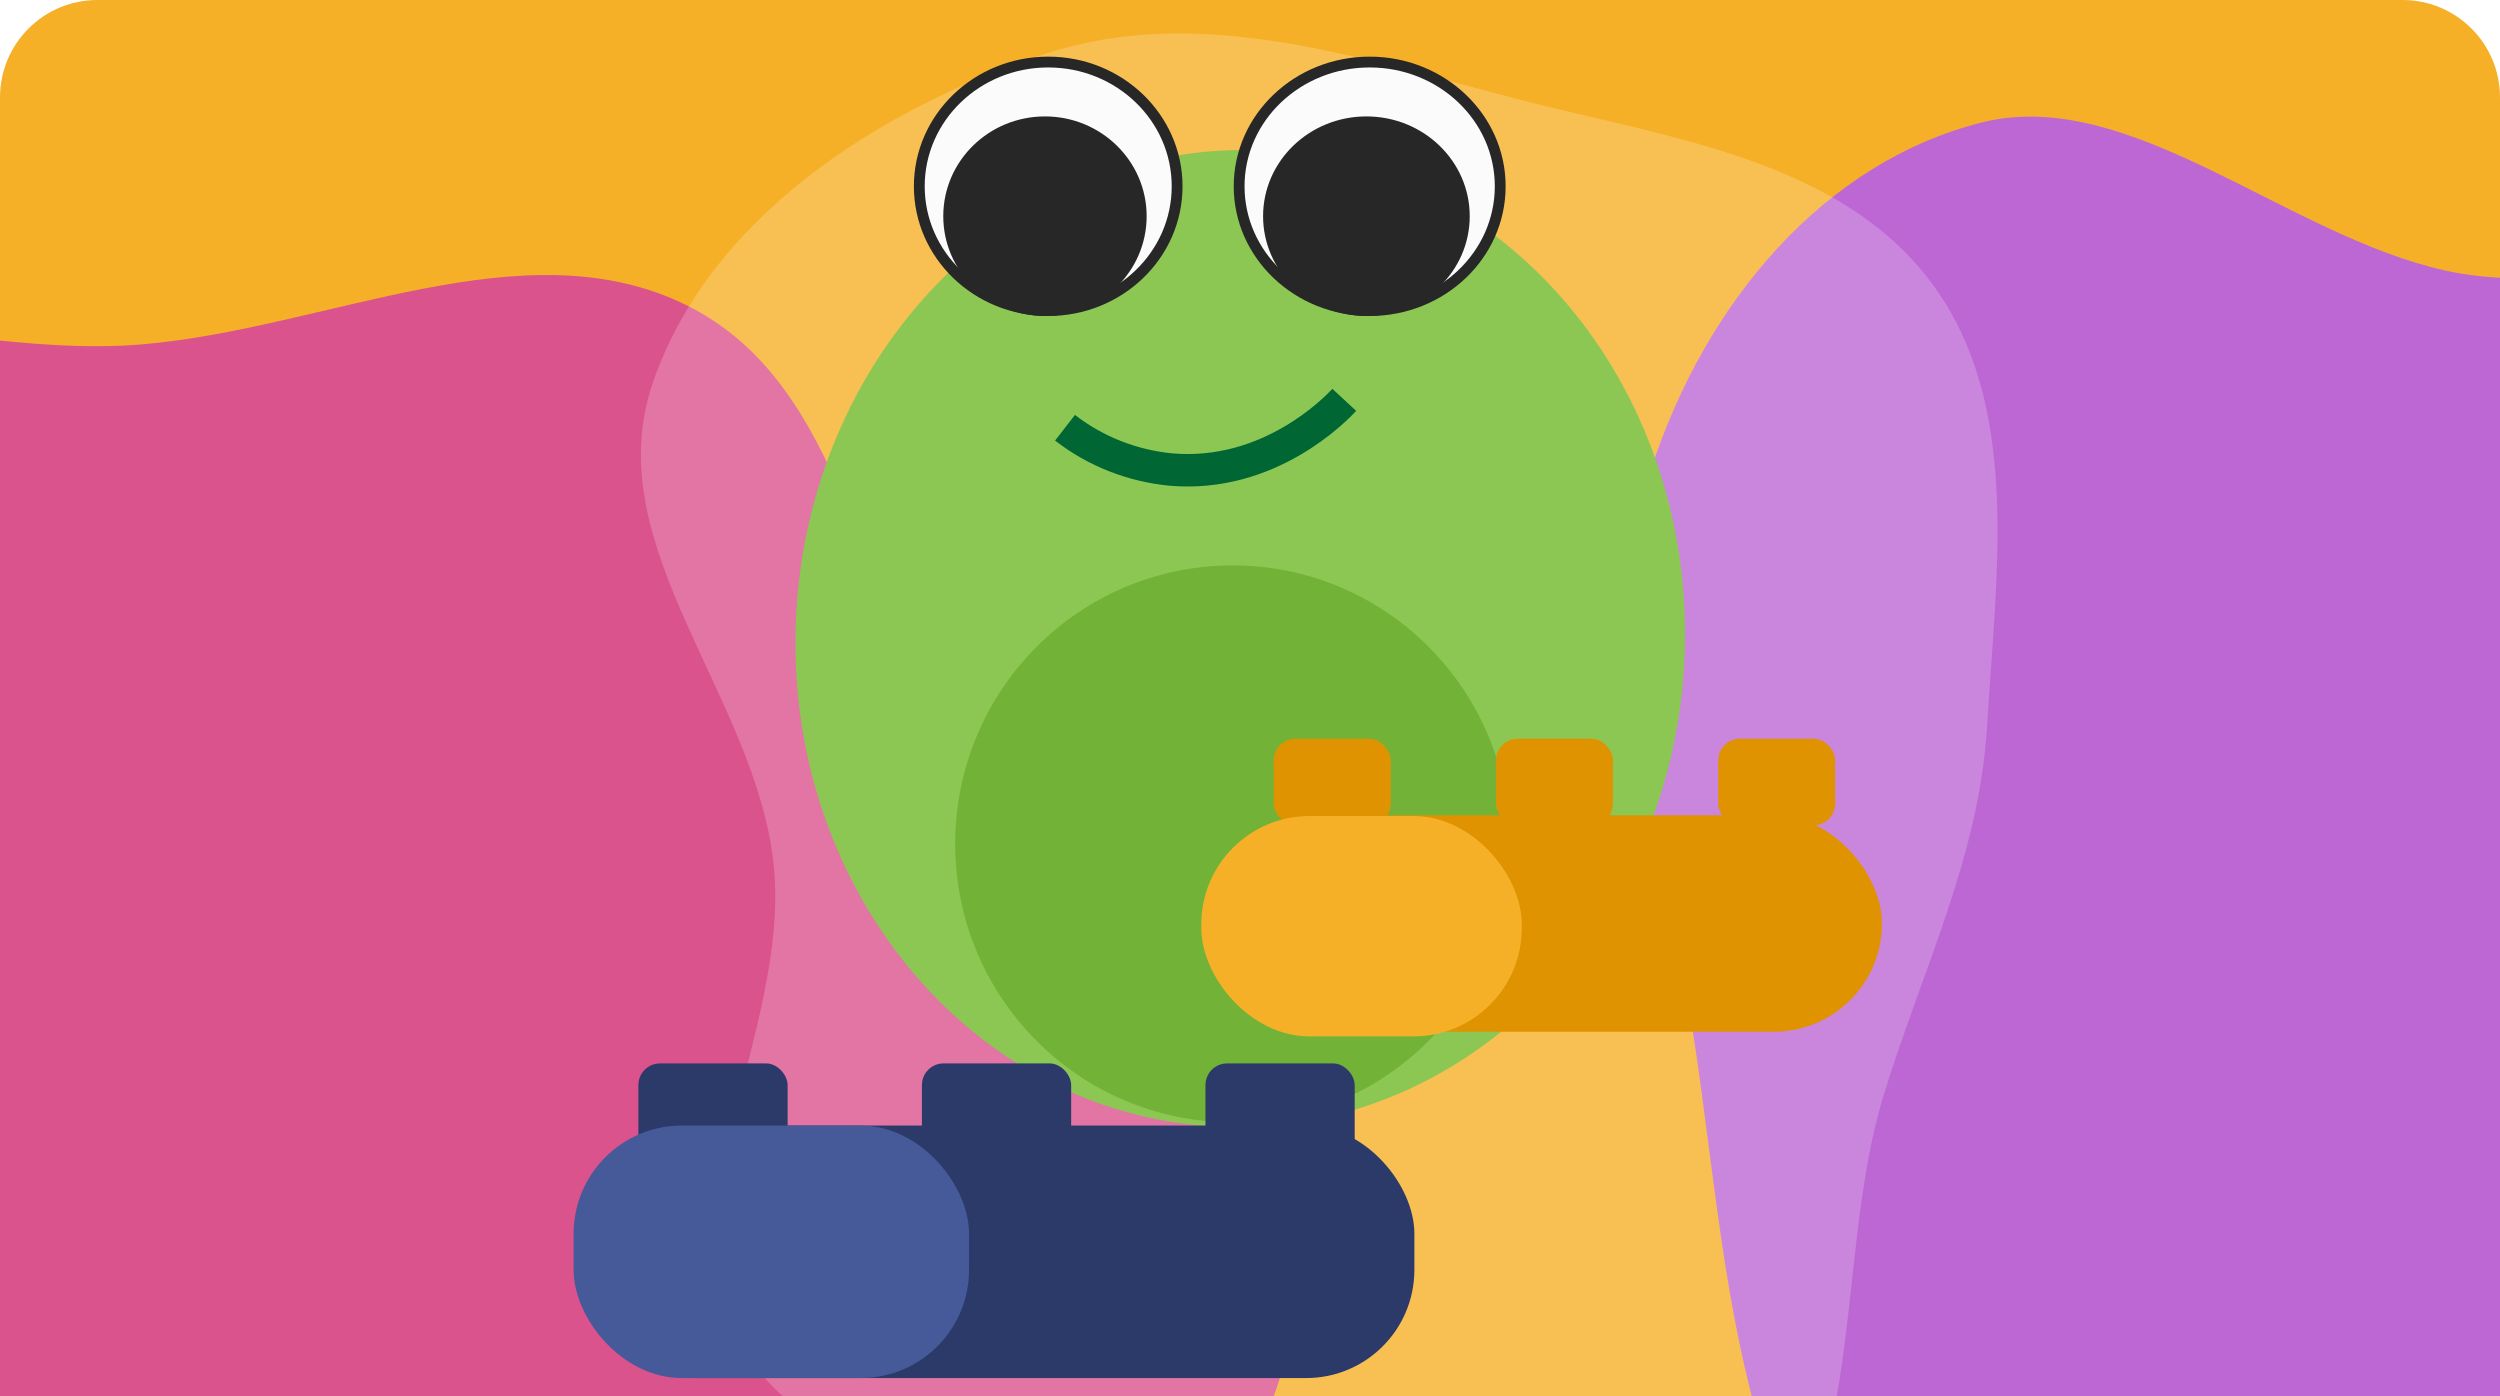 <svg width="231" height="129" viewBox="0 0 231 129" fill="none" xmlns="http://www.w3.org/2000/svg">
<g clip-path="url(#clip0)">
<path d="M0 9C0 4.029 4.029 0 9 0H232C236.971 0 241 4.029 241 9V135H0V9Z" fill="#F6B028"/>
<path fill-rule="evenodd" clip-rule="evenodd" d="M88.21 68.862C98.651 84.414 120.267 94.256 120.484 113.209C120.704 132.489 106.824 152.395 89.281 162.446C72.811 171.881 52.526 156.625 34.506 162.466C11.781 169.832 -1.653 202.129 -24.958 199.472C-46.957 196.964 -62.643 172.574 -64.499 151.179C-66.281 130.632 -37.156 117.446 -33.863 96.828C-30.543 76.043 -59.012 55.07 -46.349 37.55C-34.418 21.044 -7.207 33.553 13.125 31.819C30.298 30.354 48.413 20.792 63.404 28.187C78.285 35.529 79.133 55.341 88.21 68.862Z" fill="#DB538C"/>
<path fill-rule="evenodd" clip-rule="evenodd" d="M262.474 180.856C246.737 187.81 230.083 195.848 212.147 189.332C194.492 182.919 179.846 165.321 169.038 146.914C159.552 130.76 159.131 112.253 156.237 94.113C153.462 76.721 147.611 58.591 152.528 43.442C157.628 27.732 168.682 14.938 183.114 11.316C196.772 7.887 211.262 21.758 225.978 25.007C242.775 28.714 262.881 15.861 275.039 31.607C287.35 47.55 270.207 68.764 274.922 88.391C280.204 110.378 306.076 128.144 303.259 149.067C300.536 169.295 278.487 173.779 262.474 180.856Z" fill="#BD67D5"/>
<g filter="url(#filter0_bi)">
<path fill-rule="evenodd" clip-rule="evenodd" d="M174.032 101.255C169.073 117.474 173.185 139.739 158.726 148.478C144.597 157.018 127.855 142.727 112.087 138.695C97.283 134.909 78.053 138.217 69.342 125.621C60.577 112.948 73.061 95.491 71.499 80.009C69.922 64.378 55.255 50.565 60.258 35.567C65.395 20.168 81.232 10.021 96.525 4.993C110.953 0.249 125.864 5.449 140.425 9.209C154.225 12.772 169.948 14.71 178.484 26.156C186.832 37.35 184.442 52.984 183.605 67.111C182.89 79.171 177.576 89.665 174.032 101.255Z" fill="white" fill-opacity="0.2"/>
</g>
<path d="M155.671 60.316C156.528 35.394 138.836 14.601 116.153 13.876C93.47 13.151 74.387 32.767 73.529 57.69C72.671 82.612 90.364 103.404 113.047 104.13C135.73 104.855 154.813 85.239 155.671 60.316Z" fill="#8CC754"/>
<path d="M96.854 28.699C103.433 28.699 108.766 23.558 108.766 17.216C108.766 10.874 103.433 5.733 96.854 5.733C90.276 5.733 84.943 10.874 84.943 17.216C84.943 23.558 90.276 28.699 96.854 28.699Z" fill="#FBFBFB" stroke="#272727" stroke-miterlimit="10"/>
<path d="M96.554 28.699C101.467 28.699 105.45 24.794 105.45 19.978C105.45 15.161 101.467 11.257 96.554 11.257C91.641 11.257 87.658 15.161 87.658 19.978C87.658 24.794 91.641 28.699 96.554 28.699Z" fill="#272727" stroke="#272727" stroke-miterlimit="10"/>
<path d="M126.558 28.699C133.22 28.699 138.62 23.558 138.62 17.216C138.62 10.874 133.22 5.733 126.558 5.733C119.896 5.733 114.496 10.874 114.496 17.216C114.496 23.558 119.896 28.699 126.558 28.699Z" fill="#FBFBFB" stroke="#272727" stroke-miterlimit="10"/>
<path d="M113.893 103.699C128.049 103.699 139.525 92.181 139.525 77.972C139.525 63.763 128.049 52.245 113.893 52.245C99.736 52.245 88.26 63.763 88.26 77.972C88.26 92.181 99.736 103.699 113.893 103.699Z" fill="#72B236"/>
<path d="M126.256 28.699C131.253 28.699 135.303 24.794 135.303 19.978C135.303 15.161 131.253 11.257 126.256 11.257C121.26 11.257 117.209 15.161 117.209 19.978C117.209 24.794 121.26 28.699 126.256 28.699Z" fill="#272727" stroke="#272727" stroke-miterlimit="10"/>
<path d="M98.409 39.523C101.214 41.701 104.616 43.043 108.199 43.386C117.286 44.175 123.447 37.774 124.212 36.948" stroke="#006633" stroke-width="3" stroke-miterlimit="10"/>
<rect x="54.161" y="104" width="76.528" height="23.333" rx="10" fill="#2C3A6A"/>
<rect x="58.987" y="98.259" width="13.789" height="9.333" rx="2" fill="#2C3A6A"/>
<rect x="85.186" y="98.259" width="13.789" height="9.333" rx="2" fill="#2C3A6A"/>
<rect x="53" y="104" width="36.54" height="23.333" rx="10" fill="#465998"/>
<rect x="111.385" y="98.259" width="13.789" height="9.333" rx="2" fill="#2C3A6A"/>
<rect x="113.913" y="75.333" width="59.981" height="20" rx="10" fill="#DF9300"/>
<rect x="117.694" y="68.259" width="10.807" height="8" rx="2" fill="#DF9300"/>
<rect x="111" y="75.403" width="29.612" height="20.358" rx="10" fill="#F6B028"/>
<rect x="138.229" y="68.259" width="10.807" height="8" rx="2" fill="#DF9300"/>
<rect x="158.763" y="68.259" width="10.807" height="8" rx="2" fill="#DF9300"/>
</g>
<defs>
<filter id="filter0_bi" x="12" y="-35" width="217.87" height="217.869" filterUnits="userSpaceOnUse" color-interpolation-filters="sRGB">
<feFlood flood-opacity="0" result="BackgroundImageFix"/>
<feGaussianBlur in="BackgroundImage" stdDeviation="5"/>
<feComposite in2="SourceAlpha" operator="in" result="effect1_backgroundBlur"/>
<feBlend mode="normal" in="SourceGraphic" in2="effect1_backgroundBlur" result="shape"/>
<feColorMatrix in="SourceAlpha" type="matrix" values="0 0 0 0 0 0 0 0 0 0 0 0 0 0 0 0 0 0 127 0" result="hardAlpha"/>
<feOffset/>
<feGaussianBlur stdDeviation="5"/>
<feComposite in2="hardAlpha" operator="arithmetic" k2="-1" k3="1"/>
<feColorMatrix type="matrix" values="0 0 0 0 1 0 0 0 0 1 0 0 0 0 1 0 0 0 0.2 0"/>
<feBlend mode="normal" in2="shape" result="effect2_innerShadow"/>
</filter>
<clipPath id="clip0">
<path d="M0 9C0 4.029 4.029 0 9 0H222C226.971 0 231 4.029 231 9V129H0V9Z" fill="white"/>
</clipPath>
</defs>
</svg>
